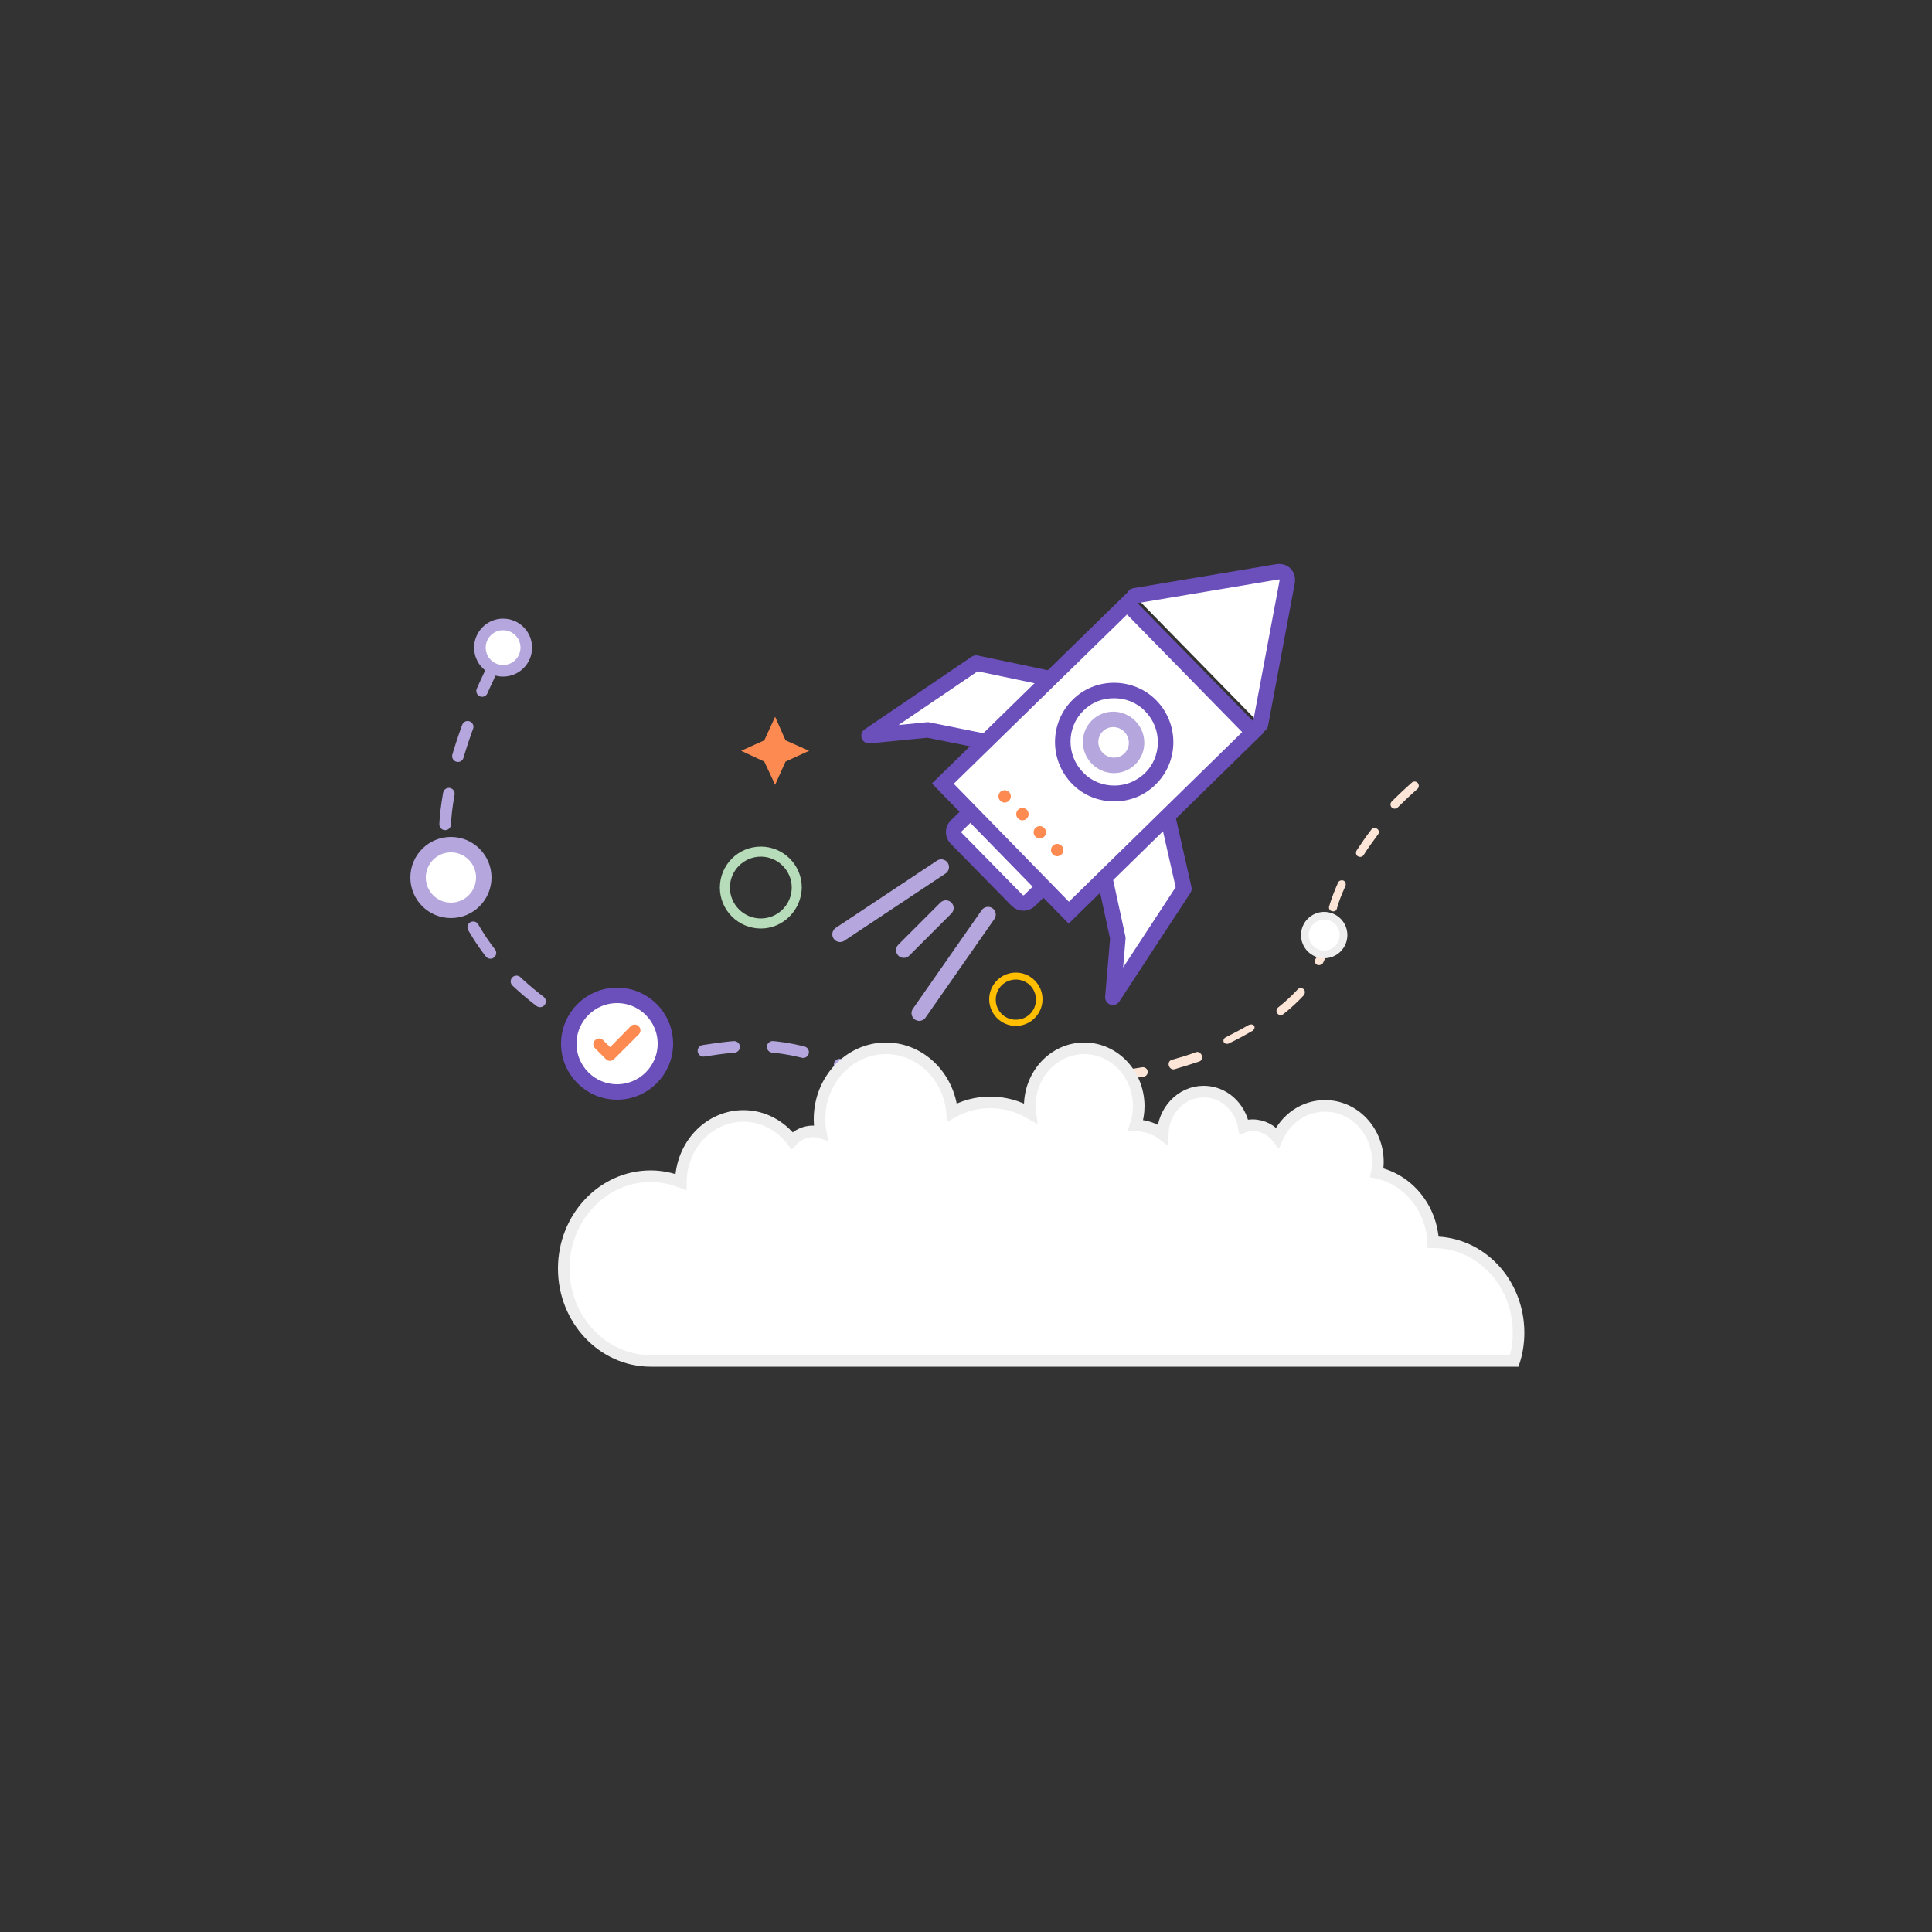 <svg xmlns="http://www.w3.org/2000/svg" xmlns:xlink="http://www.w3.org/1999/xlink" id="图层_1" x="0" y="0" enable-background="new 0 0 500 500" version="1.1" viewBox="0 0 500 500" xml:space="preserve"><rect x="0" y="0" width="500" height="500" fill="#333333" stroke="none"/><style type="text/css">.st0{fill:#fff;stroke:#6b4fbb;stroke-width:4;stroke-linecap:round;stroke-linejoin:round}.st1{fill:#fde5d8}.st2{fill:#fff;stroke:#eee;stroke-width:2}.st3{fill:none;stroke:#b5a7dd;stroke-width:3;stroke-linecap:round;stroke-dasharray:8,10}.st4,.st5{fill:#fff;stroke:#b5a7dd;stroke-width:4}.st5{stroke:#6b4fbb}.st6{fill:#fc8a51}.st7{fill:#fff;stroke:#b5a7dd;stroke-width:3}.st8{fill:#ffbf00}.st9{fill:#b7dcb9}.st10,.st11,.st12{stroke-linecap:round}.st10{fill:#fff;stroke:#eee;stroke-width:3}.st11,.st12{stroke-width:4}.st11{fill:#fff;stroke:#b5a7dd}.st12{stroke:#6b4fbb}.st12,.st13{fill:#fff}.st14{fill:#6b4fbb}.st15{fill:none;stroke:#b5a7dd;stroke-width:4;stroke-linecap:round}</style><g id="图层_1_1_"><polyline id="XMLID_3_" points="270.7 175.4 252.6 171.6 224.9 190.4 240.1 188.9 254.5 191.8" class="st0"/><polyline id="XMLID_1_" points="302.3 211.9 306.4 230 288 258.1 289.3 242.8 286.2 228.5" class="st0"/><path id="XMLID_76_" d="M296.1,278.6c0.6-0.1,1-0.7,0.9-1.4c-0.1-0.7-0.8-1.1-1.4-1c-2.3,0.4-4.5,0.7-6.7,0.9 c-0.6,0.1-1.1,0.6-1,1.3c0.1,0.7,0.7,1.2,1.3,1.1C291.4,279.3,293.8,279,296.1,278.6L296.1,278.6z M310.4,274.7 c0.6-0.2,0.8-0.9,0.6-1.6c-0.3-0.7-0.9-1-1.5-0.8c-2.1,0.8-4.2,1.4-6.3,2c-0.6,0.2-0.9,0.8-0.7,1.5c0.2,0.7,0.9,1.1,1.5,0.9 C306.1,276.1,308.3,275.4,310.4,274.7L310.4,274.7z M324.1,266.8c0.5-0.3,0.7-0.9,0.5-1.3c-0.3-0.4-0.9-0.5-1.5-0.2 c-1.9,1.1-3.8,2.1-5.8,3.1c-0.6,0.3-0.8,0.8-0.6,1.3c0.2,0.4,0.9,0.6,1.4,0.3C320.2,269,322.2,267.9,324.1,266.8L324.1,266.8z M337.4,257.6c0.4-0.5,0.4-1.2,0-1.6c-0.5-0.4-1.2-0.4-1.6,0.1c-1.5,1.6-3.1,3.1-5,4.6c-0.5,0.4-0.6,1.1-0.2,1.6s1.1,0.5,1.6,0.1 C334.1,260.9,335.8,259.3,337.4,257.6L337.4,257.6z M344.7,242.8c0.1-0.6-0.3-1.1-0.9-1.1c-0.6-0.1-1.2,0.4-1.3,0.9 c-0.3,1.9-1,3.8-2.1,5.7c-0.3,0.5-0.1,1.1,0.5,1.4c0.5,0.2,1.2,0,1.5-0.5C343.5,247,344.3,244.9,344.7,242.8L344.7,242.8z M348.2,229.3c0.2-0.5,0-1.2-0.5-1.4s-1.2,0-1.4,0.5c-0.9,2-1.7,4.1-2.3,6.1c-0.2,0.6,0.1,1.2,0.7,1.3c0.6,0.2,1.2-0.1,1.3-0.7 C346.5,233.2,347.3,231.3,348.2,229.3L348.2,229.3z M356.6,216c0.4-0.5,0.3-1.2-0.2-1.5c-0.5-0.4-1.2-0.3-1.5,0.2 c-1.4,1.8-2.6,3.6-3.8,5.4c-0.3,0.5-0.2,1.2,0.3,1.5s1.2,0.2,1.5-0.3C354,219.5,355.3,217.8,356.6,216L356.6,216z M366.8,204.2 c0.5-0.4,0.5-1.1,0.1-1.6c-0.4-0.4-1.1-0.5-1.6,0c-1.7,1.5-3.4,3.1-5.1,4.8c-0.5,0.5-0.4,1.2,0,1.6c0.5,0.4,1.2,0.4,1.6-0.1 C363.5,207.2,365.2,205.6,366.8,204.2L366.8,204.2z" class="st1"/><circle id="XMLID_75_" cx="342.7" cy="242" r="5" class="st2"/><path id="XMLID_74_" d="M128.2,171.6c0,0-17.5,33-12,53s17,32,38,44s32.4-5,60.9,6s29,43,29,43" class="st3"/><circle id="XMLID_72_" cx="116.7" cy="227.1" r="8.5" class="st4"/><g id="XMLID_68_"><g id="XMLID_69_" transform="translate(39, 142)"><ellipse id="XMLID_71_" cx="120.7" cy="128.1" class="st5" rx="12.5" ry="12.5"/><path id="XMLID_70_" d="M118.9,129l-1.8-1.8c-0.6-0.6-1.5-0.6-2.1,0s-0.6,1.5,0,2.1l2.8,2.8l0,0l0,0 c0.6,0.6,1.5,0.6,2.1,0l6.4-6.4c0.6-0.6,0.6-1.5,0-2.1s-1.5-0.6-2.1,0L118.9,129L118.9,129z" class="st6"/></g></g><circle id="XMLID_67_" cx="130.2" cy="167.6" r="6" class="st7"/><path id="XMLID_106_" d="M262.9,265.5c-3.8,0-6.9-3.1-6.9-6.9c0-3.8,3.1-6.9,6.9-6.9s6.9,3.1,6.9,6.9 S266.7,265.5,262.9,265.5z M262.9,253.5c-2.9,0-5.2,2.3-5.2,5.2c0,2.9,2.3,5.2,5.2,5.2c2.9,0,5.2-2.3,5.2-5.2 C268.1,255.8,265.8,253.5,262.9,253.5z" class="st8"/><path id="XMLID_103_" d="M196.9,240.3c-5.8,0-10.6-4.7-10.6-10.6c0-5.8,4.7-10.6,10.6-10.6c5.8,0,10.6,4.7,10.6,10.6 C207.4,235.5,202.7,240.3,196.9,240.3z M196.9,221.7c-4.4,0-8,3.6-8,8s3.6,8,8,8s8-3.6,8-8S201.3,221.7,196.9,221.7z" class="st9"/><polygon id="XMLID_102_" points="203.3 191.6 209.4 194.3 203.3 197.1 200.6 203.1 197.8 197.1 191.8 194.3 197.8 191.6 200.6 185.5" class="st6"/><path id="XMLID_32_" d="M393,344.9c0-12.9-9.8-23.4-22-23.4h-0.1c-0.4-9-6.6-16.3-14.6-18c0.2-0.9,0.3-1.8,0.3-2.8 c0-8-6.1-14.5-13.7-14.5c-5.4,0-10.1,3.3-12.3,8.2c-1.5-1.9-3.8-3.2-6.4-3.2c-0.8,0-1.6,0.1-2.3,0.4c-1-5.2-5.2-9.1-10.4-9.1 c-5.8,0-10.5,5-10.6,11.1c-2-1.5-4.4-2.3-7-2.4c0.5-1.5,0.8-3.2,0.8-4.9c0-8.3-6.3-15-14.1-15s-14.1,6.7-14.1,15 c0,0.6,0,1.2,0.1,1.8c-3.1-1.8-6.6-2.8-10.3-2.8c-3.6,0-6.9,0.9-9.9,2.6c-0.8-9.3-8.2-16.6-17.1-16.6c-9.5,0-17.2,8.2-17.2,18.3 c0,1.2,0.1,2.4,0.3,3.5c-0.6-0.2-1.3-0.3-2-0.3c-2.1,0-4,0.9-5.4,2.4c-3-3.9-7.5-6.4-12.6-6.4c-8.9,0-16.1,7.6-16.2,17.1 c-2.4-0.9-5-1.5-7.8-1.5c-12.4,0-22.5,10.7-22.5,23.9c0,13.2,10.1,23.9,22.5,23.9h181.9h41.6C392.6,350,393,347.5,393,344.9z" class="st10"/><path id="XMLID_28_" d="M217.4,241.8l26.2-17.4 M255.7,236.7l-17.8,25.5" class="st11"/><g id="XMLID_27_"><path id="a_1_" d="M254.3,210.1l15.9,16.2c0.8,0.9,0.8,2.2,0,3.1l-3.8,3.7c-0.9,0.8-2.2,0.8-3.1,0l-15.9-16.2 c-0.8-0.9-0.8-2.2,0-3.1l3.8-3.7C252.1,209.3,253.4,209.3,254.3,210.1z" class="st5"/></g><g id="XMLID_26_"><path id="b_1_" d="M291.7,156.2l32.6,33.3l-47.7,46.7L244,202.8L291.7,156.2z" class="st5"/></g><g id="XMLID_25_"><path id="e_1_" d="M293.6,154.2l36.9-6.2c1.8-0.3,2.9,0.9,2.6,2.7l-6.9,36.8" class="st12"/></g><ellipse id="XMLID_24_" cx="260" cy="206.1" class="st6" rx="1.6" ry="1.6"/><ellipse id="XMLID_23_" cx="264.6" cy="210.7" class="st6" rx="1.6" ry="1.6"/><ellipse id="XMLID_21_" cx="269.1" cy="215.4" class="st6" rx="1.6" ry="1.6"/><ellipse id="XMLID_18_" cx="273.6" cy="220" class="st6" rx="1.6" ry="1.6"/><g id="XMLID_7_"><path id="XMLID_22_" d="M288.4,205.3c-3.6,0-7-1.4-9.6-4c-2.5-2.5-3.9-5.9-3.8-9.5c0-3.6,1.4-6.9,4-9.4 c2.5-2.4,5.8-3.8,9.3-3.8c3.6,0,7,1.4,9.6,4c2.5,2.5,3.9,5.9,3.8,9.5c0,3.6-1.4,6.9-4,9.4C295.2,204,291.9,205.3,288.4,205.3z" class="st13"/><path id="XMLID_17_" d="M288.3,180.7c3,0,5.9,1.1,8.1,3.4c4.4,4.5,4.3,11.7-0.1,16c-2.2,2.1-5,3.2-7.9,3.2 c-3,0-5.9-1.1-8.1-3.4c-4.4-4.5-4.3-11.7,0.1-16C282.6,181.7,285.4,180.7,288.3,180.7 M288.3,176.7L288.3,176.7 c-4,0-7.8,1.5-10.7,4.4c-6,5.9-6.1,15.6-0.2,21.7c2.9,3,6.8,4.6,11,4.6c4,0,7.8-1.5,10.7-4.4c6-5.9,6.1-15.6,0.2-21.7 C296.4,178.3,292.4,176.7,288.3,176.7L288.3,176.7z" class="st14"/></g><ellipse id="XMLID_6_" cx="288.3" cy="192" class="st4" rx="6" ry="5.9" transform="matrix(-0.7 -0.714 0.714 -0.7 352.919 532.372)"/><line id="XMLID_5_" x1="244.8" x2="233.9" y1="235" y2="245.9" class="st15"/></g></svg>